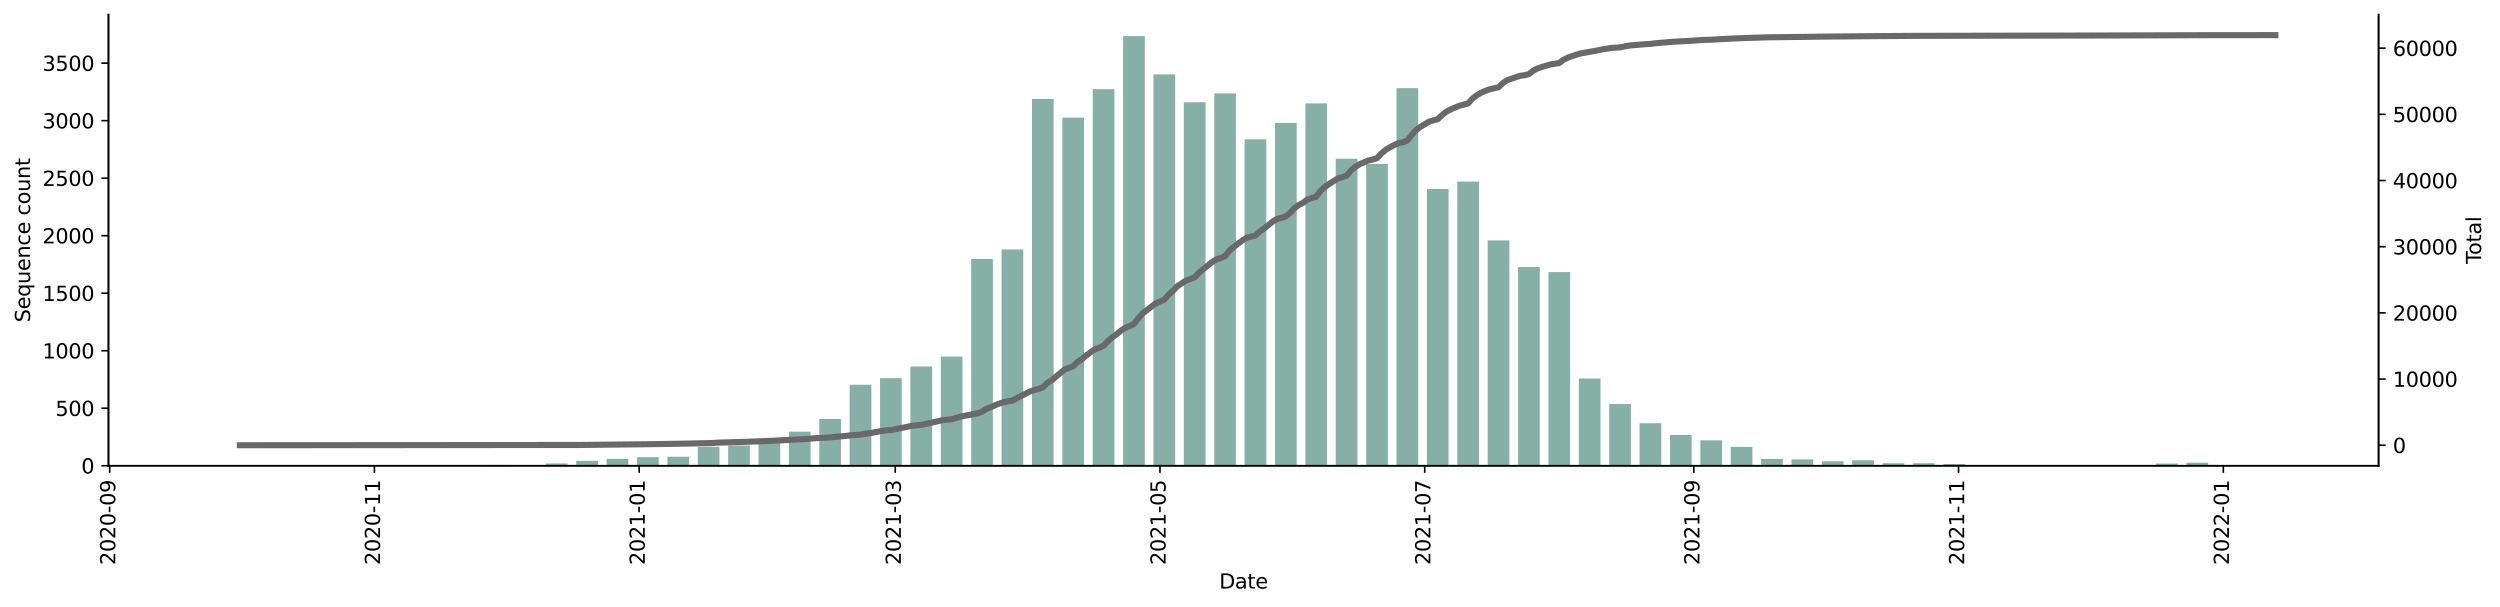 <?xml version="1.0" encoding="utf-8" standalone="no"?>
<!DOCTYPE svg PUBLIC "-//W3C//DTD SVG 1.1//EN"
  "http://www.w3.org/Graphics/SVG/1.1/DTD/svg11.dtd">
<svg height="298.621pt" version="1.1" viewBox="0 0 1229.019 298.621" width="1229.019pt" xmlns="http://www.w3.org/2000/svg" xmlns:xlink="http://www.w3.org/1999/xlink">
 <defs>
  <style type="text/css">*{stroke-linecap:butt;stroke-linejoin:round;}</style>
 </defs>
 <g id="figure_1">
  <g id="patch_1">
   <path d="M 0 298.621 
L 1229.019 298.621 
L 1229.019 0 
L 0 0 
z
" style="fill:#ffffff;"/>
  </g>
  <g id="axes_1">
   <g id="patch_2">
    <path d="M 53.328 228.96 
L 1169.328 228.96 
L 1169.328 7.2 
L 53.328 7.2 
z
" style="fill:#ffffff;"/>
   </g>
   <g id="patch_3">
    <path clip-path="url(#p10f14e9466)" d="M 104.055 228.96 
L 114.724 228.96 
L 114.724 228.903 
L 104.055 228.903 
z
" style="fill:#86b0a6;"/>
   </g>
   <g id="patch_4">
    <path clip-path="url(#p10f14e9466)" d="M 163.797 228.96 
L 174.465 228.96 
L 174.465 228.847 
L 163.797 228.847 
z
" style="fill:#86b0a6;"/>
   </g>
   <g id="patch_5">
    <path clip-path="url(#p10f14e9466)" d="M 208.604 228.96 
L 219.272 228.96 
L 219.272 228.79 
L 208.604 228.79 
z
" style="fill:#86b0a6;"/>
   </g>
   <g id="patch_6">
    <path clip-path="url(#p10f14e9466)" d="M 238.475 228.96 
L 249.143 228.96 
L 249.143 228.564 
L 238.475 228.564 
z
" style="fill:#86b0a6;"/>
   </g>
   <g id="patch_7">
    <path clip-path="url(#p10f14e9466)" d="M 253.41 228.96 
L 264.078 228.96 
L 264.078 228.677 
L 253.41 228.677 
z
" style="fill:#86b0a6;"/>
   </g>
   <g id="patch_8">
    <path clip-path="url(#p10f14e9466)" d="M 268.346 228.96 
L 279.014 228.96 
L 279.014 227.829 
L 268.346 227.829 
z
" style="fill:#86b0a6;"/>
   </g>
   <g id="patch_9">
    <path clip-path="url(#p10f14e9466)" d="M 283.281 228.96 
L 293.949 228.96 
L 293.949 226.529 
L 283.281 226.529 
z
" style="fill:#86b0a6;"/>
   </g>
   <g id="patch_10">
    <path clip-path="url(#p10f14e9466)" d="M 298.217 228.96 
L 308.885 228.96 
L 308.885 225.567 
L 298.217 225.567 
z
" style="fill:#86b0a6;"/>
   </g>
   <g id="patch_11">
    <path clip-path="url(#p10f14e9466)" d="M 313.152 228.96 
L 323.82 228.96 
L 323.82 224.776 
L 313.152 224.776 
z
" style="fill:#86b0a6;"/>
   </g>
   <g id="patch_12">
    <path clip-path="url(#p10f14e9466)" d="M 328.088 228.96 
L 338.756 228.96 
L 338.756 224.549 
L 328.088 224.549 
z
" style="fill:#86b0a6;"/>
   </g>
   <g id="patch_13">
    <path clip-path="url(#p10f14e9466)" d="M 343.023 228.96 
L 353.691 228.96 
L 353.691 219.686 
L 343.023 219.686 
z
" style="fill:#86b0a6;"/>
   </g>
   <g id="patch_14">
    <path clip-path="url(#p10f14e9466)" d="M 357.958 228.96 
L 368.627 228.96 
L 368.627 219.008 
L 357.958 219.008 
z
" style="fill:#86b0a6;"/>
   </g>
   <g id="patch_15">
    <path clip-path="url(#p10f14e9466)" d="M 372.894 228.96 
L 383.562 228.96 
L 383.562 216.633 
L 372.894 216.633 
z
" style="fill:#86b0a6;"/>
   </g>
   <g id="patch_16">
    <path clip-path="url(#p10f14e9466)" d="M 387.829 228.96 
L 398.498 228.96 
L 398.498 212.222 
L 387.829 212.222 
z
" style="fill:#86b0a6;"/>
   </g>
   <g id="patch_17">
    <path clip-path="url(#p10f14e9466)" d="M 402.765 228.96 
L 413.433 228.96 
L 413.433 205.946 
L 402.765 205.946 
z
" style="fill:#86b0a6;"/>
   </g>
   <g id="patch_18">
    <path clip-path="url(#p10f14e9466)" d="M 417.7 228.96 
L 428.369 228.96 
L 428.369 189.151 
L 417.7 189.151 
z
" style="fill:#86b0a6;"/>
   </g>
   <g id="patch_19">
    <path clip-path="url(#p10f14e9466)" d="M 432.636 228.96 
L 443.304 228.96 
L 443.304 185.928 
L 432.636 185.928 
z
" style="fill:#86b0a6;"/>
   </g>
   <g id="patch_20">
    <path clip-path="url(#p10f14e9466)" d="M 447.571 228.96 
L 458.24 228.96 
L 458.24 180.161 
L 447.571 180.161 
z
" style="fill:#86b0a6;"/>
   </g>
   <g id="patch_21">
    <path clip-path="url(#p10f14e9466)" d="M 462.507 228.96 
L 473.175 228.96 
L 473.175 175.298 
L 462.507 175.298 
z
" style="fill:#86b0a6;"/>
   </g>
   <g id="patch_22">
    <path clip-path="url(#p10f14e9466)" d="M 477.442 228.96 
L 488.11 228.96 
L 488.11 127.29 
L 477.442 127.29 
z
" style="fill:#86b0a6;"/>
   </g>
   <g id="patch_23">
    <path clip-path="url(#p10f14e9466)" d="M 492.378 228.96 
L 503.046 228.96 
L 503.046 122.653 
L 492.378 122.653 
z
" style="fill:#86b0a6;"/>
   </g>
   <g id="patch_24">
    <path clip-path="url(#p10f14e9466)" d="M 507.313 228.96 
L 517.981 228.96 
L 517.981 48.634 
L 507.313 48.634 
z
" style="fill:#86b0a6;"/>
   </g>
   <g id="patch_25">
    <path clip-path="url(#p10f14e9466)" d="M 522.249 228.96 
L 532.917 228.96 
L 532.917 57.851 
L 522.249 57.851 
z
" style="fill:#86b0a6;"/>
   </g>
   <g id="patch_26">
    <path clip-path="url(#p10f14e9466)" d="M 537.184 228.96 
L 547.852 228.96 
L 547.852 43.828 
L 537.184 43.828 
z
" style="fill:#86b0a6;"/>
   </g>
   <g id="patch_27">
    <path clip-path="url(#p10f14e9466)" d="M 552.12 228.96 
L 562.788 228.96 
L 562.788 17.76 
L 552.12 17.76 
z
" style="fill:#86b0a6;"/>
   </g>
   <g id="patch_28">
    <path clip-path="url(#p10f14e9466)" d="M 567.055 228.96 
L 577.723 228.96 
L 577.723 36.59 
L 567.055 36.59 
z
" style="fill:#86b0a6;"/>
   </g>
   <g id="patch_29">
    <path clip-path="url(#p10f14e9466)" d="M 581.991 228.96 
L 592.659 228.96 
L 592.659 50.274 
L 581.991 50.274 
z
" style="fill:#86b0a6;"/>
   </g>
   <g id="patch_30">
    <path clip-path="url(#p10f14e9466)" d="M 596.926 228.96 
L 607.594 228.96 
L 607.594 45.92 
L 596.926 45.92 
z
" style="fill:#86b0a6;"/>
   </g>
   <g id="patch_31">
    <path clip-path="url(#p10f14e9466)" d="M 611.862 228.96 
L 622.53 228.96 
L 622.53 68.482 
L 611.862 68.482 
z
" style="fill:#86b0a6;"/>
   </g>
   <g id="patch_32">
    <path clip-path="url(#p10f14e9466)" d="M 626.797 228.96 
L 637.465 228.96 
L 637.465 60.396 
L 626.797 60.396 
z
" style="fill:#86b0a6;"/>
   </g>
   <g id="patch_33">
    <path clip-path="url(#p10f14e9466)" d="M 641.732 228.96 
L 652.401 228.96 
L 652.401 50.84 
L 641.732 50.84 
z
" style="fill:#86b0a6;"/>
   </g>
   <g id="patch_34">
    <path clip-path="url(#p10f14e9466)" d="M 656.668 228.96 
L 667.336 228.96 
L 667.336 78.038 
L 656.668 78.038 
z
" style="fill:#86b0a6;"/>
   </g>
   <g id="patch_35">
    <path clip-path="url(#p10f14e9466)" d="M 671.603 228.96 
L 682.272 228.96 
L 682.272 80.639 
L 671.603 80.639 
z
" style="fill:#86b0a6;"/>
   </g>
   <g id="patch_36">
    <path clip-path="url(#p10f14e9466)" d="M 686.539 228.96 
L 697.207 228.96 
L 697.207 43.319 
L 686.539 43.319 
z
" style="fill:#86b0a6;"/>
   </g>
   <g id="patch_37">
    <path clip-path="url(#p10f14e9466)" d="M 701.474 228.96 
L 712.143 228.96 
L 712.143 92.91 
L 701.474 92.91 
z
" style="fill:#86b0a6;"/>
   </g>
   <g id="patch_38">
    <path clip-path="url(#p10f14e9466)" d="M 716.41 228.96 
L 727.078 228.96 
L 727.078 89.291 
L 716.41 89.291 
z
" style="fill:#86b0a6;"/>
   </g>
   <g id="patch_39">
    <path clip-path="url(#p10f14e9466)" d="M 731.345 228.96 
L 742.014 228.96 
L 742.014 118.186 
L 731.345 118.186 
z
" style="fill:#86b0a6;"/>
   </g>
   <g id="patch_40">
    <path clip-path="url(#p10f14e9466)" d="M 746.281 228.96 
L 756.949 228.96 
L 756.949 131.305 
L 746.281 131.305 
z
" style="fill:#86b0a6;"/>
   </g>
   <g id="patch_41">
    <path clip-path="url(#p10f14e9466)" d="M 761.216 228.96 
L 771.884 228.96 
L 771.884 133.736 
L 761.216 133.736 
z
" style="fill:#86b0a6;"/>
   </g>
   <g id="patch_42">
    <path clip-path="url(#p10f14e9466)" d="M 776.152 228.96 
L 786.82 228.96 
L 786.82 186.098 
L 776.152 186.098 
z
" style="fill:#86b0a6;"/>
   </g>
   <g id="patch_43">
    <path clip-path="url(#p10f14e9466)" d="M 791.087 228.96 
L 801.755 228.96 
L 801.755 198.651 
L 791.087 198.651 
z
" style="fill:#86b0a6;"/>
   </g>
   <g id="patch_44">
    <path clip-path="url(#p10f14e9466)" d="M 806.023 228.96 
L 816.691 228.96 
L 816.691 208.038 
L 806.023 208.038 
z
" style="fill:#86b0a6;"/>
   </g>
   <g id="patch_45">
    <path clip-path="url(#p10f14e9466)" d="M 820.958 228.96 
L 831.626 228.96 
L 831.626 213.806 
L 820.958 213.806 
z
" style="fill:#86b0a6;"/>
   </g>
   <g id="patch_46">
    <path clip-path="url(#p10f14e9466)" d="M 835.894 228.96 
L 846.562 228.96 
L 846.562 216.463 
L 835.894 216.463 
z
" style="fill:#86b0a6;"/>
   </g>
   <g id="patch_47">
    <path clip-path="url(#p10f14e9466)" d="M 850.829 228.96 
L 861.497 228.96 
L 861.497 219.686 
L 850.829 219.686 
z
" style="fill:#86b0a6;"/>
   </g>
   <g id="patch_48">
    <path clip-path="url(#p10f14e9466)" d="M 865.765 228.96 
L 876.433 228.96 
L 876.433 225.624 
L 865.765 225.624 
z
" style="fill:#86b0a6;"/>
   </g>
   <g id="patch_49">
    <path clip-path="url(#p10f14e9466)" d="M 880.7 228.96 
L 891.368 228.96 
L 891.368 225.85 
L 880.7 225.85 
z
" style="fill:#86b0a6;"/>
   </g>
   <g id="patch_50">
    <path clip-path="url(#p10f14e9466)" d="M 895.636 228.96 
L 906.304 228.96 
L 906.304 226.755 
L 895.636 226.755 
z
" style="fill:#86b0a6;"/>
   </g>
   <g id="patch_51">
    <path clip-path="url(#p10f14e9466)" d="M 910.571 228.96 
L 921.239 228.96 
L 921.239 226.246 
L 910.571 226.246 
z
" style="fill:#86b0a6;"/>
   </g>
   <g id="patch_52">
    <path clip-path="url(#p10f14e9466)" d="M 925.507 228.96 
L 936.175 228.96 
L 936.175 227.716 
L 925.507 227.716 
z
" style="fill:#86b0a6;"/>
   </g>
   <g id="patch_53">
    <path clip-path="url(#p10f14e9466)" d="M 940.442 228.96 
L 951.11 228.96 
L 951.11 227.716 
L 940.442 227.716 
z
" style="fill:#86b0a6;"/>
   </g>
   <g id="patch_54">
    <path clip-path="url(#p10f14e9466)" d="M 955.377 228.96 
L 966.046 228.96 
L 966.046 228.112 
L 955.377 228.112 
z
" style="fill:#86b0a6;"/>
   </g>
   <g id="patch_55">
    <path clip-path="url(#p10f14e9466)" d="M 970.313 228.96 
L 980.981 228.96 
L 980.981 228.677 
L 970.313 228.677 
z
" style="fill:#86b0a6;"/>
   </g>
   <g id="patch_56">
    <path clip-path="url(#p10f14e9466)" d="M 985.248 228.96 
L 995.917 228.96 
L 995.917 228.621 
L 985.248 228.621 
z
" style="fill:#86b0a6;"/>
   </g>
   <g id="patch_57">
    <path clip-path="url(#p10f14e9466)" d="M 1000.184 228.96 
L 1010.852 228.96 
L 1010.852 228.847 
L 1000.184 228.847 
z
" style="fill:#86b0a6;"/>
   </g>
   <g id="patch_58">
    <path clip-path="url(#p10f14e9466)" d="M 1015.119 228.96 
L 1025.788 228.96 
L 1025.788 228.847 
L 1015.119 228.847 
z
" style="fill:#86b0a6;"/>
   </g>
   <g id="patch_59">
    <path clip-path="url(#p10f14e9466)" d="M 1030.055 228.96 
L 1040.723 228.96 
L 1040.723 228.734 
L 1030.055 228.734 
z
" style="fill:#86b0a6;"/>
   </g>
   <g id="patch_60">
    <path clip-path="url(#p10f14e9466)" d="M 1044.99 228.96 
L 1055.658 228.96 
L 1055.658 228.79 
L 1044.99 228.79 
z
" style="fill:#86b0a6;"/>
   </g>
   <g id="patch_61">
    <path clip-path="url(#p10f14e9466)" d="M 1059.926 228.96 
L 1070.594 228.96 
L 1070.594 227.886 
L 1059.926 227.886 
z
" style="fill:#86b0a6;"/>
   </g>
   <g id="patch_62">
    <path clip-path="url(#p10f14e9466)" d="M 1074.861 228.96 
L 1085.529 228.96 
L 1085.529 227.49 
L 1074.861 227.49 
z
" style="fill:#86b0a6;"/>
   </g>
   <g id="patch_63">
    <path clip-path="url(#p10f14e9466)" d="M 1104.732 228.96 
L 1115.4 228.96 
L 1115.4 228.903 
L 1104.732 228.903 
z
" style="fill:#86b0a6;"/>
   </g>
   <g id="matplotlib.axis_1">
    <g id="xtick_1">
     <g id="line2d_1">
      <defs>
       <path d="M 0 0 
L 0 3.5 
" id="m465b81701b" style="stroke:#000000;stroke-width:0.8;"/>
      </defs>
      <g>
       <use style="stroke:#000000;stroke-width:0.8;" x="53.915" xlink:href="#m465b81701b" y="228.96"/>
      </g>
     </g>
     <g id="text_1">
      <!-- 2020-09 -->
      <g transform="translate(56.674 277.743)rotate(-90)scale(0.1 -0.1)">
       <defs>
        <path d="M 1228 531 
L 3431 531 
L 3431 0 
L 469 0 
L 469 531 
Q 828 903 1448 1529 
Q 2069 2156 2228 2338 
Q 2531 2678 2651 2914 
Q 2772 3150 2772 3378 
Q 2772 3750 2511 3984 
Q 2250 4219 1831 4219 
Q 1534 4219 1204 4116 
Q 875 4013 500 3803 
L 500 4441 
Q 881 4594 1212 4672 
Q 1544 4750 1819 4750 
Q 2544 4750 2975 4387 
Q 3406 4025 3406 3419 
Q 3406 3131 3298 2873 
Q 3191 2616 2906 2266 
Q 2828 2175 2409 1742 
Q 1991 1309 1228 531 
z
" id="DejaVuSans-32" transform="scale(0.016)"/>
        <path d="M 2034 4250 
Q 1547 4250 1301 3770 
Q 1056 3291 1056 2328 
Q 1056 1369 1301 889 
Q 1547 409 2034 409 
Q 2525 409 2770 889 
Q 3016 1369 3016 2328 
Q 3016 3291 2770 3770 
Q 2525 4250 2034 4250 
z
M 2034 4750 
Q 2819 4750 3233 4129 
Q 3647 3509 3647 2328 
Q 3647 1150 3233 529 
Q 2819 -91 2034 -91 
Q 1250 -91 836 529 
Q 422 1150 422 2328 
Q 422 3509 836 4129 
Q 1250 4750 2034 4750 
z
" id="DejaVuSans-30" transform="scale(0.016)"/>
        <path d="M 313 2009 
L 1997 2009 
L 1997 1497 
L 313 1497 
L 313 2009 
z
" id="DejaVuSans-2d" transform="scale(0.016)"/>
        <path d="M 703 97 
L 703 672 
Q 941 559 1184 500 
Q 1428 441 1663 441 
Q 2288 441 2617 861 
Q 2947 1281 2994 2138 
Q 2813 1869 2534 1725 
Q 2256 1581 1919 1581 
Q 1219 1581 811 2004 
Q 403 2428 403 3163 
Q 403 3881 828 4315 
Q 1253 4750 1959 4750 
Q 2769 4750 3195 4129 
Q 3622 3509 3622 2328 
Q 3622 1225 3098 567 
Q 2575 -91 1691 -91 
Q 1453 -91 1209 -44 
Q 966 3 703 97 
z
M 1959 2075 
Q 2384 2075 2632 2365 
Q 2881 2656 2881 3163 
Q 2881 3666 2632 3958 
Q 2384 4250 1959 4250 
Q 1534 4250 1286 3958 
Q 1038 3666 1038 3163 
Q 1038 2656 1286 2365 
Q 1534 2075 1959 2075 
z
" id="DejaVuSans-39" transform="scale(0.016)"/>
       </defs>
       <use xlink:href="#DejaVuSans-32"/>
       <use x="63.623" xlink:href="#DejaVuSans-30"/>
       <use x="127.246" xlink:href="#DejaVuSans-32"/>
       <use x="190.869" xlink:href="#DejaVuSans-30"/>
       <use x="254.492" xlink:href="#DejaVuSans-2d"/>
       <use x="290.576" xlink:href="#DejaVuSans-30"/>
       <use x="354.199" xlink:href="#DejaVuSans-39"/>
      </g>
     </g>
    </g>
    <g id="xtick_2">
     <g id="line2d_2">
      <g>
       <use style="stroke:#000000;stroke-width:0.8;" x="184.067" xlink:href="#m465b81701b" y="228.96"/>
      </g>
     </g>
     <g id="text_2">
      <!-- 2020-11 -->
      <g transform="translate(186.826 277.743)rotate(-90)scale(0.1 -0.1)">
       <defs>
        <path d="M 794 531 
L 1825 531 
L 1825 4091 
L 703 3866 
L 703 4441 
L 1819 4666 
L 2450 4666 
L 2450 531 
L 3481 531 
L 3481 0 
L 794 0 
L 794 531 
z
" id="DejaVuSans-31" transform="scale(0.016)"/>
       </defs>
       <use xlink:href="#DejaVuSans-32"/>
       <use x="63.623" xlink:href="#DejaVuSans-30"/>
       <use x="127.246" xlink:href="#DejaVuSans-32"/>
       <use x="190.869" xlink:href="#DejaVuSans-30"/>
       <use x="254.492" xlink:href="#DejaVuSans-2d"/>
       <use x="290.576" xlink:href="#DejaVuSans-31"/>
       <use x="354.199" xlink:href="#DejaVuSans-31"/>
      </g>
     </g>
    </g>
    <g id="xtick_3">
     <g id="line2d_3">
      <g>
       <use style="stroke:#000000;stroke-width:0.8;" x="314.219" xlink:href="#m465b81701b" y="228.96"/>
      </g>
     </g>
     <g id="text_3">
      <!-- 2021-01 -->
      <g transform="translate(316.978 277.743)rotate(-90)scale(0.1 -0.1)">
       <use xlink:href="#DejaVuSans-32"/>
       <use x="63.623" xlink:href="#DejaVuSans-30"/>
       <use x="127.246" xlink:href="#DejaVuSans-32"/>
       <use x="190.869" xlink:href="#DejaVuSans-31"/>
       <use x="254.492" xlink:href="#DejaVuSans-2d"/>
       <use x="290.576" xlink:href="#DejaVuSans-30"/>
       <use x="354.199" xlink:href="#DejaVuSans-31"/>
      </g>
     </g>
    </g>
    <g id="xtick_4">
     <g id="line2d_4">
      <g>
       <use style="stroke:#000000;stroke-width:0.8;" x="440.104" xlink:href="#m465b81701b" y="228.96"/>
      </g>
     </g>
     <g id="text_4">
      <!-- 2021-03 -->
      <g transform="translate(442.863 277.743)rotate(-90)scale(0.1 -0.1)">
       <defs>
        <path d="M 2597 2516 
Q 3050 2419 3304 2112 
Q 3559 1806 3559 1356 
Q 3559 666 3084 287 
Q 2609 -91 1734 -91 
Q 1441 -91 1130 -33 
Q 819 25 488 141 
L 488 750 
Q 750 597 1062 519 
Q 1375 441 1716 441 
Q 2309 441 2620 675 
Q 2931 909 2931 1356 
Q 2931 1769 2642 2001 
Q 2353 2234 1838 2234 
L 1294 2234 
L 1294 2753 
L 1863 2753 
Q 2328 2753 2575 2939 
Q 2822 3125 2822 3475 
Q 2822 3834 2567 4026 
Q 2313 4219 1838 4219 
Q 1578 4219 1281 4162 
Q 984 4106 628 3988 
L 628 4550 
Q 988 4650 1302 4700 
Q 1616 4750 1894 4750 
Q 2613 4750 3031 4423 
Q 3450 4097 3450 3541 
Q 3450 3153 3228 2886 
Q 3006 2619 2597 2516 
z
" id="DejaVuSans-33" transform="scale(0.016)"/>
       </defs>
       <use xlink:href="#DejaVuSans-32"/>
       <use x="63.623" xlink:href="#DejaVuSans-30"/>
       <use x="127.246" xlink:href="#DejaVuSans-32"/>
       <use x="190.869" xlink:href="#DejaVuSans-31"/>
       <use x="254.492" xlink:href="#DejaVuSans-2d"/>
       <use x="290.576" xlink:href="#DejaVuSans-30"/>
       <use x="354.199" xlink:href="#DejaVuSans-33"/>
      </g>
     </g>
    </g>
    <g id="xtick_5">
     <g id="line2d_5">
      <g>
       <use style="stroke:#000000;stroke-width:0.8;" x="570.256" xlink:href="#m465b81701b" y="228.96"/>
      </g>
     </g>
     <g id="text_5">
      <!-- 2021-05 -->
      <g transform="translate(573.015 277.743)rotate(-90)scale(0.1 -0.1)">
       <defs>
        <path d="M 691 4666 
L 3169 4666 
L 3169 4134 
L 1269 4134 
L 1269 2991 
Q 1406 3038 1543 3061 
Q 1681 3084 1819 3084 
Q 2600 3084 3056 2656 
Q 3513 2228 3513 1497 
Q 3513 744 3044 326 
Q 2575 -91 1722 -91 
Q 1428 -91 1123 -41 
Q 819 9 494 109 
L 494 744 
Q 775 591 1075 516 
Q 1375 441 1709 441 
Q 2250 441 2565 725 
Q 2881 1009 2881 1497 
Q 2881 1984 2565 2268 
Q 2250 2553 1709 2553 
Q 1456 2553 1204 2497 
Q 953 2441 691 2322 
L 691 4666 
z
" id="DejaVuSans-35" transform="scale(0.016)"/>
       </defs>
       <use xlink:href="#DejaVuSans-32"/>
       <use x="63.623" xlink:href="#DejaVuSans-30"/>
       <use x="127.246" xlink:href="#DejaVuSans-32"/>
       <use x="190.869" xlink:href="#DejaVuSans-31"/>
       <use x="254.492" xlink:href="#DejaVuSans-2d"/>
       <use x="290.576" xlink:href="#DejaVuSans-30"/>
       <use x="354.199" xlink:href="#DejaVuSans-35"/>
      </g>
     </g>
    </g>
    <g id="xtick_6">
     <g id="line2d_6">
      <g>
       <use style="stroke:#000000;stroke-width:0.8;" x="700.408" xlink:href="#m465b81701b" y="228.96"/>
      </g>
     </g>
     <g id="text_6">
      <!-- 2021-07 -->
      <g transform="translate(703.167 277.743)rotate(-90)scale(0.1 -0.1)">
       <defs>
        <path d="M 525 4666 
L 3525 4666 
L 3525 4397 
L 1831 0 
L 1172 0 
L 2766 4134 
L 525 4134 
L 525 4666 
z
" id="DejaVuSans-37" transform="scale(0.016)"/>
       </defs>
       <use xlink:href="#DejaVuSans-32"/>
       <use x="63.623" xlink:href="#DejaVuSans-30"/>
       <use x="127.246" xlink:href="#DejaVuSans-32"/>
       <use x="190.869" xlink:href="#DejaVuSans-31"/>
       <use x="254.492" xlink:href="#DejaVuSans-2d"/>
       <use x="290.576" xlink:href="#DejaVuSans-30"/>
       <use x="354.199" xlink:href="#DejaVuSans-37"/>
      </g>
     </g>
    </g>
    <g id="xtick_7">
     <g id="line2d_7">
      <g>
       <use style="stroke:#000000;stroke-width:0.8;" x="832.693" xlink:href="#m465b81701b" y="228.96"/>
      </g>
     </g>
     <g id="text_7">
      <!-- 2021-09 -->
      <g transform="translate(835.453 277.743)rotate(-90)scale(0.1 -0.1)">
       <use xlink:href="#DejaVuSans-32"/>
       <use x="63.623" xlink:href="#DejaVuSans-30"/>
       <use x="127.246" xlink:href="#DejaVuSans-32"/>
       <use x="190.869" xlink:href="#DejaVuSans-31"/>
       <use x="254.492" xlink:href="#DejaVuSans-2d"/>
       <use x="290.576" xlink:href="#DejaVuSans-30"/>
       <use x="354.199" xlink:href="#DejaVuSans-39"/>
      </g>
     </g>
    </g>
    <g id="xtick_8">
     <g id="line2d_8">
      <g>
       <use style="stroke:#000000;stroke-width:0.8;" x="962.845" xlink:href="#m465b81701b" y="228.96"/>
      </g>
     </g>
     <g id="text_8">
      <!-- 2021-11 -->
      <g transform="translate(965.605 277.743)rotate(-90)scale(0.1 -0.1)">
       <use xlink:href="#DejaVuSans-32"/>
       <use x="63.623" xlink:href="#DejaVuSans-30"/>
       <use x="127.246" xlink:href="#DejaVuSans-32"/>
       <use x="190.869" xlink:href="#DejaVuSans-31"/>
       <use x="254.492" xlink:href="#DejaVuSans-2d"/>
       <use x="290.576" xlink:href="#DejaVuSans-31"/>
       <use x="354.199" xlink:href="#DejaVuSans-31"/>
      </g>
     </g>
    </g>
    <g id="xtick_9">
     <g id="line2d_9">
      <g>
       <use style="stroke:#000000;stroke-width:0.8;" x="1092.997" xlink:href="#m465b81701b" y="228.96"/>
      </g>
     </g>
     <g id="text_9">
      <!-- 2022-01 -->
      <g transform="translate(1095.757 277.743)rotate(-90)scale(0.1 -0.1)">
       <use xlink:href="#DejaVuSans-32"/>
       <use x="63.623" xlink:href="#DejaVuSans-30"/>
       <use x="127.246" xlink:href="#DejaVuSans-32"/>
       <use x="190.869" xlink:href="#DejaVuSans-32"/>
       <use x="254.492" xlink:href="#DejaVuSans-2d"/>
       <use x="290.576" xlink:href="#DejaVuSans-30"/>
       <use x="354.199" xlink:href="#DejaVuSans-31"/>
      </g>
     </g>
    </g>
    <g id="text_10">
     <!-- Date -->
     <g transform="translate(599.377 289.341)scale(0.1 -0.1)">
      <defs>
       <path d="M 1259 4147 
L 1259 519 
L 2022 519 
Q 2988 519 3436 956 
Q 3884 1394 3884 2338 
Q 3884 3275 3436 3711 
Q 2988 4147 2022 4147 
L 1259 4147 
z
M 628 4666 
L 1925 4666 
Q 3281 4666 3915 4102 
Q 4550 3538 4550 2338 
Q 4550 1131 3912 565 
Q 3275 0 1925 0 
L 628 0 
L 628 4666 
z
" id="DejaVuSans-44" transform="scale(0.016)"/>
       <path d="M 2194 1759 
Q 1497 1759 1228 1600 
Q 959 1441 959 1056 
Q 959 750 1161 570 
Q 1363 391 1709 391 
Q 2188 391 2477 730 
Q 2766 1069 2766 1631 
L 2766 1759 
L 2194 1759 
z
M 3341 1997 
L 3341 0 
L 2766 0 
L 2766 531 
Q 2569 213 2275 61 
Q 1981 -91 1556 -91 
Q 1019 -91 701 211 
Q 384 513 384 1019 
Q 384 1609 779 1909 
Q 1175 2209 1959 2209 
L 2766 2209 
L 2766 2266 
Q 2766 2663 2505 2880 
Q 2244 3097 1772 3097 
Q 1472 3097 1187 3025 
Q 903 2953 641 2809 
L 641 3341 
Q 956 3463 1253 3523 
Q 1550 3584 1831 3584 
Q 2591 3584 2966 3190 
Q 3341 2797 3341 1997 
z
" id="DejaVuSans-61" transform="scale(0.016)"/>
       <path d="M 1172 4494 
L 1172 3500 
L 2356 3500 
L 2356 3053 
L 1172 3053 
L 1172 1153 
Q 1172 725 1289 603 
Q 1406 481 1766 481 
L 2356 481 
L 2356 0 
L 1766 0 
Q 1100 0 847 248 
Q 594 497 594 1153 
L 594 3053 
L 172 3053 
L 172 3500 
L 594 3500 
L 594 4494 
L 1172 4494 
z
" id="DejaVuSans-74" transform="scale(0.016)"/>
       <path d="M 3597 1894 
L 3597 1613 
L 953 1613 
Q 991 1019 1311 708 
Q 1631 397 2203 397 
Q 2534 397 2845 478 
Q 3156 559 3463 722 
L 3463 178 
Q 3153 47 2828 -22 
Q 2503 -91 2169 -91 
Q 1331 -91 842 396 
Q 353 884 353 1716 
Q 353 2575 817 3079 
Q 1281 3584 2069 3584 
Q 2775 3584 3186 3129 
Q 3597 2675 3597 1894 
z
M 3022 2063 
Q 3016 2534 2758 2815 
Q 2500 3097 2075 3097 
Q 1594 3097 1305 2825 
Q 1016 2553 972 2059 
L 3022 2063 
z
" id="DejaVuSans-65" transform="scale(0.016)"/>
      </defs>
      <use xlink:href="#DejaVuSans-44"/>
      <use x="77.002" xlink:href="#DejaVuSans-61"/>
      <use x="138.281" xlink:href="#DejaVuSans-74"/>
      <use x="177.49" xlink:href="#DejaVuSans-65"/>
     </g>
    </g>
   </g>
   <g id="matplotlib.axis_2">
    <g id="ytick_1">
     <g id="line2d_10">
      <defs>
       <path d="M 0 0 
L -3.5 0 
" id="mc2160a284e" style="stroke:#000000;stroke-width:0.8;"/>
      </defs>
      <g>
       <use style="stroke:#000000;stroke-width:0.8;" x="53.328" xlink:href="#mc2160a284e" y="228.96"/>
      </g>
     </g>
     <g id="text_11">
      <!-- 0 -->
      <g transform="translate(39.966 232.759)scale(0.1 -0.1)">
       <use xlink:href="#DejaVuSans-30"/>
      </g>
     </g>
    </g>
    <g id="ytick_2">
     <g id="line2d_11">
      <g>
       <use style="stroke:#000000;stroke-width:0.8;" x="53.328" xlink:href="#mc2160a284e" y="200.687"/>
      </g>
     </g>
     <g id="text_12">
      <!-- 500 -->
      <g transform="translate(27.241 204.486)scale(0.1 -0.1)">
       <use xlink:href="#DejaVuSans-35"/>
       <use x="63.623" xlink:href="#DejaVuSans-30"/>
       <use x="127.246" xlink:href="#DejaVuSans-30"/>
      </g>
     </g>
    </g>
    <g id="ytick_3">
     <g id="line2d_12">
      <g>
       <use style="stroke:#000000;stroke-width:0.8;" x="53.328" xlink:href="#mc2160a284e" y="172.414"/>
      </g>
     </g>
     <g id="text_13">
      <!-- 1000 -->
      <g transform="translate(20.878 176.213)scale(0.1 -0.1)">
       <use xlink:href="#DejaVuSans-31"/>
       <use x="63.623" xlink:href="#DejaVuSans-30"/>
       <use x="127.246" xlink:href="#DejaVuSans-30"/>
       <use x="190.869" xlink:href="#DejaVuSans-30"/>
      </g>
     </g>
    </g>
    <g id="ytick_4">
     <g id="line2d_13">
      <g>
       <use style="stroke:#000000;stroke-width:0.8;" x="53.328" xlink:href="#mc2160a284e" y="144.141"/>
      </g>
     </g>
     <g id="text_14">
      <!-- 1500 -->
      <g transform="translate(20.878 147.94)scale(0.1 -0.1)">
       <use xlink:href="#DejaVuSans-31"/>
       <use x="63.623" xlink:href="#DejaVuSans-35"/>
       <use x="127.246" xlink:href="#DejaVuSans-30"/>
       <use x="190.869" xlink:href="#DejaVuSans-30"/>
      </g>
     </g>
    </g>
    <g id="ytick_5">
     <g id="line2d_14">
      <g>
       <use style="stroke:#000000;stroke-width:0.8;" x="53.328" xlink:href="#mc2160a284e" y="115.868"/>
      </g>
     </g>
     <g id="text_15">
      <!-- 2000 -->
      <g transform="translate(20.878 119.667)scale(0.1 -0.1)">
       <use xlink:href="#DejaVuSans-32"/>
       <use x="63.623" xlink:href="#DejaVuSans-30"/>
       <use x="127.246" xlink:href="#DejaVuSans-30"/>
       <use x="190.869" xlink:href="#DejaVuSans-30"/>
      </g>
     </g>
    </g>
    <g id="ytick_6">
     <g id="line2d_15">
      <g>
       <use style="stroke:#000000;stroke-width:0.8;" x="53.328" xlink:href="#mc2160a284e" y="87.595"/>
      </g>
     </g>
     <g id="text_16">
      <!-- 2500 -->
      <g transform="translate(20.878 91.394)scale(0.1 -0.1)">
       <use xlink:href="#DejaVuSans-32"/>
       <use x="63.623" xlink:href="#DejaVuSans-35"/>
       <use x="127.246" xlink:href="#DejaVuSans-30"/>
       <use x="190.869" xlink:href="#DejaVuSans-30"/>
      </g>
     </g>
    </g>
    <g id="ytick_7">
     <g id="line2d_16">
      <g>
       <use style="stroke:#000000;stroke-width:0.8;" x="53.328" xlink:href="#mc2160a284e" y="59.321"/>
      </g>
     </g>
     <g id="text_17">
      <!-- 3000 -->
      <g transform="translate(20.878 63.121)scale(0.1 -0.1)">
       <use xlink:href="#DejaVuSans-33"/>
       <use x="63.623" xlink:href="#DejaVuSans-30"/>
       <use x="127.246" xlink:href="#DejaVuSans-30"/>
       <use x="190.869" xlink:href="#DejaVuSans-30"/>
      </g>
     </g>
    </g>
    <g id="ytick_8">
     <g id="line2d_17">
      <g>
       <use style="stroke:#000000;stroke-width:0.8;" x="53.328" xlink:href="#mc2160a284e" y="31.048"/>
      </g>
     </g>
     <g id="text_18">
      <!-- 3500 -->
      <g transform="translate(20.878 34.848)scale(0.1 -0.1)">
       <use xlink:href="#DejaVuSans-33"/>
       <use x="63.623" xlink:href="#DejaVuSans-35"/>
       <use x="127.246" xlink:href="#DejaVuSans-30"/>
       <use x="190.869" xlink:href="#DejaVuSans-30"/>
      </g>
     </g>
    </g>
    <g id="text_19">
     <!-- Sequence count -->
     <g transform="translate(14.798 158.44)rotate(-90)scale(0.1 -0.1)">
      <defs>
       <path d="M 3425 4513 
L 3425 3897 
Q 3066 4069 2747 4153 
Q 2428 4238 2131 4238 
Q 1616 4238 1336 4038 
Q 1056 3838 1056 3469 
Q 1056 3159 1242 3001 
Q 1428 2844 1947 2747 
L 2328 2669 
Q 3034 2534 3370 2195 
Q 3706 1856 3706 1288 
Q 3706 609 3251 259 
Q 2797 -91 1919 -91 
Q 1588 -91 1214 -16 
Q 841 59 441 206 
L 441 856 
Q 825 641 1194 531 
Q 1563 422 1919 422 
Q 2459 422 2753 634 
Q 3047 847 3047 1241 
Q 3047 1584 2836 1778 
Q 2625 1972 2144 2069 
L 1759 2144 
Q 1053 2284 737 2584 
Q 422 2884 422 3419 
Q 422 4038 858 4394 
Q 1294 4750 2059 4750 
Q 2388 4750 2728 4690 
Q 3069 4631 3425 4513 
z
" id="DejaVuSans-53" transform="scale(0.016)"/>
       <path d="M 947 1747 
Q 947 1113 1208 752 
Q 1469 391 1925 391 
Q 2381 391 2643 752 
Q 2906 1113 2906 1747 
Q 2906 2381 2643 2742 
Q 2381 3103 1925 3103 
Q 1469 3103 1208 2742 
Q 947 2381 947 1747 
z
M 2906 525 
Q 2725 213 2448 61 
Q 2172 -91 1784 -91 
Q 1150 -91 751 415 
Q 353 922 353 1747 
Q 353 2572 751 3078 
Q 1150 3584 1784 3584 
Q 2172 3584 2448 3432 
Q 2725 3281 2906 2969 
L 2906 3500 
L 3481 3500 
L 3481 -1331 
L 2906 -1331 
L 2906 525 
z
" id="DejaVuSans-71" transform="scale(0.016)"/>
       <path d="M 544 1381 
L 544 3500 
L 1119 3500 
L 1119 1403 
Q 1119 906 1312 657 
Q 1506 409 1894 409 
Q 2359 409 2629 706 
Q 2900 1003 2900 1516 
L 2900 3500 
L 3475 3500 
L 3475 0 
L 2900 0 
L 2900 538 
Q 2691 219 2414 64 
Q 2138 -91 1772 -91 
Q 1169 -91 856 284 
Q 544 659 544 1381 
z
M 1991 3584 
L 1991 3584 
z
" id="DejaVuSans-75" transform="scale(0.016)"/>
       <path d="M 3513 2113 
L 3513 0 
L 2938 0 
L 2938 2094 
Q 2938 2591 2744 2837 
Q 2550 3084 2163 3084 
Q 1697 3084 1428 2787 
Q 1159 2491 1159 1978 
L 1159 0 
L 581 0 
L 581 3500 
L 1159 3500 
L 1159 2956 
Q 1366 3272 1645 3428 
Q 1925 3584 2291 3584 
Q 2894 3584 3203 3211 
Q 3513 2838 3513 2113 
z
" id="DejaVuSans-6e" transform="scale(0.016)"/>
       <path d="M 3122 3366 
L 3122 2828 
Q 2878 2963 2633 3030 
Q 2388 3097 2138 3097 
Q 1578 3097 1268 2742 
Q 959 2388 959 1747 
Q 959 1106 1268 751 
Q 1578 397 2138 397 
Q 2388 397 2633 464 
Q 2878 531 3122 666 
L 3122 134 
Q 2881 22 2623 -34 
Q 2366 -91 2075 -91 
Q 1284 -91 818 406 
Q 353 903 353 1747 
Q 353 2603 823 3093 
Q 1294 3584 2113 3584 
Q 2378 3584 2631 3529 
Q 2884 3475 3122 3366 
z
" id="DejaVuSans-63" transform="scale(0.016)"/>
       <path id="DejaVuSans-20" transform="scale(0.016)"/>
       <path d="M 1959 3097 
Q 1497 3097 1228 2736 
Q 959 2375 959 1747 
Q 959 1119 1226 758 
Q 1494 397 1959 397 
Q 2419 397 2687 759 
Q 2956 1122 2956 1747 
Q 2956 2369 2687 2733 
Q 2419 3097 1959 3097 
z
M 1959 3584 
Q 2709 3584 3137 3096 
Q 3566 2609 3566 1747 
Q 3566 888 3137 398 
Q 2709 -91 1959 -91 
Q 1206 -91 779 398 
Q 353 888 353 1747 
Q 353 2609 779 3096 
Q 1206 3584 1959 3584 
z
" id="DejaVuSans-6f" transform="scale(0.016)"/>
      </defs>
      <use xlink:href="#DejaVuSans-53"/>
      <use x="63.477" xlink:href="#DejaVuSans-65"/>
      <use x="125" xlink:href="#DejaVuSans-71"/>
      <use x="188.477" xlink:href="#DejaVuSans-75"/>
      <use x="251.855" xlink:href="#DejaVuSans-65"/>
      <use x="313.379" xlink:href="#DejaVuSans-6e"/>
      <use x="376.758" xlink:href="#DejaVuSans-63"/>
      <use x="431.738" xlink:href="#DejaVuSans-65"/>
      <use x="493.262" xlink:href="#DejaVuSans-20"/>
      <use x="525.049" xlink:href="#DejaVuSans-63"/>
      <use x="580.029" xlink:href="#DejaVuSans-6f"/>
      <use x="641.211" xlink:href="#DejaVuSans-75"/>
      <use x="704.59" xlink:href="#DejaVuSans-6e"/>
      <use x="767.969" xlink:href="#DejaVuSans-74"/>
     </g>
    </g>
   </g>
   <g id="patch_64">
    <path d="M 53.328 228.96 
L 53.328 7.2 
" style="fill:none;stroke:#000000;stroke-linecap:square;stroke-linejoin:miter;stroke-width:0.8;"/>
   </g>
   <g id="patch_65">
    <path d="M 1169.328 228.96 
L 1169.328 7.2 
" style="fill:none;stroke:#000000;stroke-linecap:square;stroke-linejoin:miter;stroke-width:0.8;"/>
   </g>
   <g id="patch_66">
    <path d="M 53.328 228.96 
L 1169.328 228.96 
" style="fill:none;stroke:#000000;stroke-linecap:square;stroke-linejoin:miter;stroke-width:0.8;"/>
   </g>
  </g>
  <g id="axes_2">
   <g id="matplotlib.axis_3">
    <g id="ytick_9">
     <g id="line2d_18">
      <defs>
       <path d="M 0 0 
L 3.5 0 
" id="m5773a42b76" style="stroke:#000000;stroke-width:0.8;"/>
      </defs>
      <g>
       <use style="stroke:#000000;stroke-width:0.8;" x="1169.328" xlink:href="#m5773a42b76" y="218.883"/>
      </g>
     </g>
     <g id="text_20">
      <!-- 0 -->
      <g transform="translate(1176.328 222.682)scale(0.1 -0.1)">
       <use xlink:href="#DejaVuSans-30"/>
      </g>
     </g>
    </g>
    <g id="ytick_10">
     <g id="line2d_19">
      <g>
       <use style="stroke:#000000;stroke-width:0.8;" x="1169.328" xlink:href="#m5773a42b76" y="186.349"/>
      </g>
     </g>
     <g id="text_21">
      <!-- 10000 -->
      <g transform="translate(1176.328 190.149)scale(0.1 -0.1)">
       <use xlink:href="#DejaVuSans-31"/>
       <use x="63.623" xlink:href="#DejaVuSans-30"/>
       <use x="127.246" xlink:href="#DejaVuSans-30"/>
       <use x="190.869" xlink:href="#DejaVuSans-30"/>
       <use x="254.492" xlink:href="#DejaVuSans-30"/>
      </g>
     </g>
    </g>
    <g id="ytick_11">
     <g id="line2d_20">
      <g>
       <use style="stroke:#000000;stroke-width:0.8;" x="1169.328" xlink:href="#m5773a42b76" y="153.815"/>
      </g>
     </g>
     <g id="text_22">
      <!-- 20000 -->
      <g transform="translate(1176.328 157.615)scale(0.1 -0.1)">
       <use xlink:href="#DejaVuSans-32"/>
       <use x="63.623" xlink:href="#DejaVuSans-30"/>
       <use x="127.246" xlink:href="#DejaVuSans-30"/>
       <use x="190.869" xlink:href="#DejaVuSans-30"/>
       <use x="254.492" xlink:href="#DejaVuSans-30"/>
      </g>
     </g>
    </g>
    <g id="ytick_12">
     <g id="line2d_21">
      <g>
       <use style="stroke:#000000;stroke-width:0.8;" x="1169.328" xlink:href="#m5773a42b76" y="121.281"/>
      </g>
     </g>
     <g id="text_23">
      <!-- 30000 -->
      <g transform="translate(1176.328 125.081)scale(0.1 -0.1)">
       <use xlink:href="#DejaVuSans-33"/>
       <use x="63.623" xlink:href="#DejaVuSans-30"/>
       <use x="127.246" xlink:href="#DejaVuSans-30"/>
       <use x="190.869" xlink:href="#DejaVuSans-30"/>
       <use x="254.492" xlink:href="#DejaVuSans-30"/>
      </g>
     </g>
    </g>
    <g id="ytick_13">
     <g id="line2d_22">
      <g>
       <use style="stroke:#000000;stroke-width:0.8;" x="1169.328" xlink:href="#m5773a42b76" y="88.747"/>
      </g>
     </g>
     <g id="text_24">
      <!-- 40000 -->
      <g transform="translate(1176.328 92.547)scale(0.1 -0.1)">
       <defs>
        <path d="M 2419 4116 
L 825 1625 
L 2419 1625 
L 2419 4116 
z
M 2253 4666 
L 3047 4666 
L 3047 1625 
L 3713 1625 
L 3713 1100 
L 3047 1100 
L 3047 0 
L 2419 0 
L 2419 1100 
L 313 1100 
L 313 1709 
L 2253 4666 
z
" id="DejaVuSans-34" transform="scale(0.016)"/>
       </defs>
       <use xlink:href="#DejaVuSans-34"/>
       <use x="63.623" xlink:href="#DejaVuSans-30"/>
       <use x="127.246" xlink:href="#DejaVuSans-30"/>
       <use x="190.869" xlink:href="#DejaVuSans-30"/>
       <use x="254.492" xlink:href="#DejaVuSans-30"/>
      </g>
     </g>
    </g>
    <g id="ytick_14">
     <g id="line2d_23">
      <g>
       <use style="stroke:#000000;stroke-width:0.8;" x="1169.328" xlink:href="#m5773a42b76" y="56.213"/>
      </g>
     </g>
     <g id="text_25">
      <!-- 50000 -->
      <g transform="translate(1176.328 60.013)scale(0.1 -0.1)">
       <use xlink:href="#DejaVuSans-35"/>
       <use x="63.623" xlink:href="#DejaVuSans-30"/>
       <use x="127.246" xlink:href="#DejaVuSans-30"/>
       <use x="190.869" xlink:href="#DejaVuSans-30"/>
       <use x="254.492" xlink:href="#DejaVuSans-30"/>
      </g>
     </g>
    </g>
    <g id="ytick_15">
     <g id="line2d_24">
      <g>
       <use style="stroke:#000000;stroke-width:0.8;" x="1169.328" xlink:href="#m5773a42b76" y="23.679"/>
      </g>
     </g>
     <g id="text_26">
      <!-- 60000 -->
      <g transform="translate(1176.328 27.479)scale(0.1 -0.1)">
       <defs>
        <path d="M 2113 2584 
Q 1688 2584 1439 2293 
Q 1191 2003 1191 1497 
Q 1191 994 1439 701 
Q 1688 409 2113 409 
Q 2538 409 2786 701 
Q 3034 994 3034 1497 
Q 3034 2003 2786 2293 
Q 2538 2584 2113 2584 
z
M 3366 4563 
L 3366 3988 
Q 3128 4100 2886 4159 
Q 2644 4219 2406 4219 
Q 1781 4219 1451 3797 
Q 1122 3375 1075 2522 
Q 1259 2794 1537 2939 
Q 1816 3084 2150 3084 
Q 2853 3084 3261 2657 
Q 3669 2231 3669 1497 
Q 3669 778 3244 343 
Q 2819 -91 2113 -91 
Q 1303 -91 875 529 
Q 447 1150 447 2328 
Q 447 3434 972 4092 
Q 1497 4750 2381 4750 
Q 2619 4750 2861 4703 
Q 3103 4656 3366 4563 
z
" id="DejaVuSans-36" transform="scale(0.016)"/>
       </defs>
       <use xlink:href="#DejaVuSans-36"/>
       <use x="63.623" xlink:href="#DejaVuSans-30"/>
       <use x="127.246" xlink:href="#DejaVuSans-30"/>
       <use x="190.869" xlink:href="#DejaVuSans-30"/>
       <use x="254.492" xlink:href="#DejaVuSans-30"/>
      </g>
     </g>
    </g>
    <g id="text_27">
     <!-- Total -->
     <g transform="translate(1219.739 129.757)rotate(-90)scale(0.1 -0.1)">
      <defs>
       <path d="M -19 4666 
L 3928 4666 
L 3928 4134 
L 2272 4134 
L 2272 0 
L 1638 0 
L 1638 4134 
L -19 4134 
L -19 4666 
z
" id="DejaVuSans-54" transform="scale(0.016)"/>
       <path d="M 603 4863 
L 1178 4863 
L 1178 0 
L 603 0 
L 603 4863 
z
" id="DejaVuSans-6c" transform="scale(0.016)"/>
      </defs>
      <use xlink:href="#DejaVuSans-54"/>
      <use x="44.084" xlink:href="#DejaVuSans-6f"/>
      <use x="105.266" xlink:href="#DejaVuSans-74"/>
      <use x="144.475" xlink:href="#DejaVuSans-61"/>
      <use x="205.754" xlink:href="#DejaVuSans-6c"/>
     </g>
    </g>
   </g>
   <g id="line2d_25">
    <path clip-path="url(#p10f14e9466)" d="M 117.924 218.88 
L 284.348 218.76 
L 320.62 218.353 
L 331.288 218.184 
L 339.823 218.028 
L 350.491 217.793 
L 352.624 217.618 
L 367.56 217.169 
L 376.094 216.824 
L 380.362 216.661 
L 395.297 215.88 
L 401.698 215.366 
L 405.965 215.152 
L 408.099 215.074 
L 410.233 214.774 
L 414.5 214.433 
L 418.767 213.951 
L 423.034 213.668 
L 425.168 213.271 
L 427.302 212.995 
L 433.703 211.827 
L 435.836 211.537 
L 437.97 211.4 
L 440.104 211.052 
L 442.237 210.545 
L 444.371 210.174 
L 448.638 209.263 
L 452.905 208.912 
L 463.574 206.501 
L 467.841 206.107 
L 472.108 204.825 
L 480.643 203.166 
L 482.776 202.398 
L 484.91 201.019 
L 487.044 200.222 
L 489.177 199.233 
L 491.311 198.38 
L 493.445 197.665 
L 497.712 196.92 
L 501.979 194.636 
L 504.113 193.643 
L 506.246 192.498 
L 508.38 191.76 
L 510.514 191.2 
L 512.647 190.406 
L 514.781 188.35 
L 516.915 186.993 
L 523.316 181.694 
L 527.583 180.028 
L 529.716 177.949 
L 531.85 176.596 
L 533.984 174.774 
L 536.117 173.163 
L 538.251 171.732 
L 540.385 170.98 
L 542.518 169.92 
L 544.652 167.74 
L 546.786 165.843 
L 548.919 164.343 
L 551.053 162.534 
L 553.186 161.109 
L 555.32 160.329 
L 557.454 159.278 
L 559.587 156.444 
L 561.721 154.102 
L 568.122 149.14 
L 572.389 147.305 
L 574.523 144.816 
L 576.656 142.955 
L 578.79 140.727 
L 583.057 137.89 
L 587.325 136.358 
L 589.458 134.025 
L 595.859 128.813 
L 597.993 127.531 
L 600.127 126.828 
L 602.26 125.927 
L 604.394 123.155 
L 608.661 119.749 
L 610.795 118.194 
L 612.928 116.831 
L 617.196 115.786 
L 619.329 113.792 
L 621.463 112.289 
L 625.73 108.902 
L 627.864 107.601 
L 629.997 107.064 
L 632.131 106.381 
L 634.265 104.572 
L 636.398 102.334 
L 638.532 100.739 
L 640.666 99.65 
L 642.799 98.036 
L 647.067 96.66 
L 649.2 93.79 
L 651.334 91.91 
L 653.467 90.371 
L 657.735 87.749 
L 659.868 87.117 
L 662.002 86.314 
L 664.136 83.848 
L 666.269 82.039 
L 668.403 80.741 
L 672.67 78.903 
L 674.804 78.434 
L 676.938 77.767 
L 679.071 75.444 
L 681.205 73.665 
L 683.338 72.383 
L 685.472 71.267 
L 687.606 70.33 
L 689.739 69.9 
L 691.873 69.012 
L 694.007 66.357 
L 696.14 63.966 
L 698.274 62.392 
L 702.541 59.786 
L 706.808 58.585 
L 708.942 56.571 
L 711.076 54.853 
L 713.209 53.764 
L 717.477 51.971 
L 721.744 50.842 
L 723.878 48.457 
L 726.011 46.814 
L 728.145 45.568 
L 730.279 44.625 
L 732.412 43.88 
L 736.679 42.894 
L 738.813 40.825 
L 740.947 39.429 
L 745.214 37.949 
L 747.348 37.269 
L 749.481 36.983 
L 751.615 36.443 
L 753.749 34.734 
L 755.882 33.638 
L 758.016 32.919 
L 762.283 31.663 
L 766.55 30.996 
L 768.684 29.344 
L 770.818 28.306 
L 775.085 26.829 
L 777.219 26.227 
L 783.619 25.101 
L 787.887 24.259 
L 792.154 23.579 
L 796.421 23.279 
L 800.689 22.417 
L 809.223 21.675 
L 811.357 21.604 
L 813.49 21.291 
L 822.025 20.566 
L 830.56 20.091 
L 836.96 19.648 
L 841.228 19.525 
L 851.896 18.933 
L 858.297 18.685 
L 868.965 18.347 
L 886.034 18.145 
L 896.702 17.986 
L 922.306 17.762 
L 941.509 17.628 
L 1035.389 17.449 
L 1084.463 17.303 
L 1088.73 17.283 
L 1118.601 17.28 
L 1118.601 17.28 
" style="fill:none;stroke:#696969;stroke-linecap:square;stroke-width:3;"/>
   </g>
   <g id="patch_67">
    <path d="M 53.328 228.96 
L 53.328 7.2 
" style="fill:none;stroke:#000000;stroke-linecap:square;stroke-linejoin:miter;stroke-width:0.8;"/>
   </g>
   <g id="patch_68">
    <path d="M 1169.328 228.96 
L 1169.328 7.2 
" style="fill:none;stroke:#000000;stroke-linecap:square;stroke-linejoin:miter;stroke-width:0.8;"/>
   </g>
   <g id="patch_69">
    <path d="M 53.328 228.96 
L 1169.328 228.96 
" style="fill:none;stroke:#000000;stroke-linecap:square;stroke-linejoin:miter;stroke-width:0.8;"/>
   </g>
  </g>
 </g>
 <defs>
  <clipPath id="p10f14e9466">
   <rect height="221.76" width="1116" x="53.328" y="7.2"/>
  </clipPath>
 </defs>
</svg>
